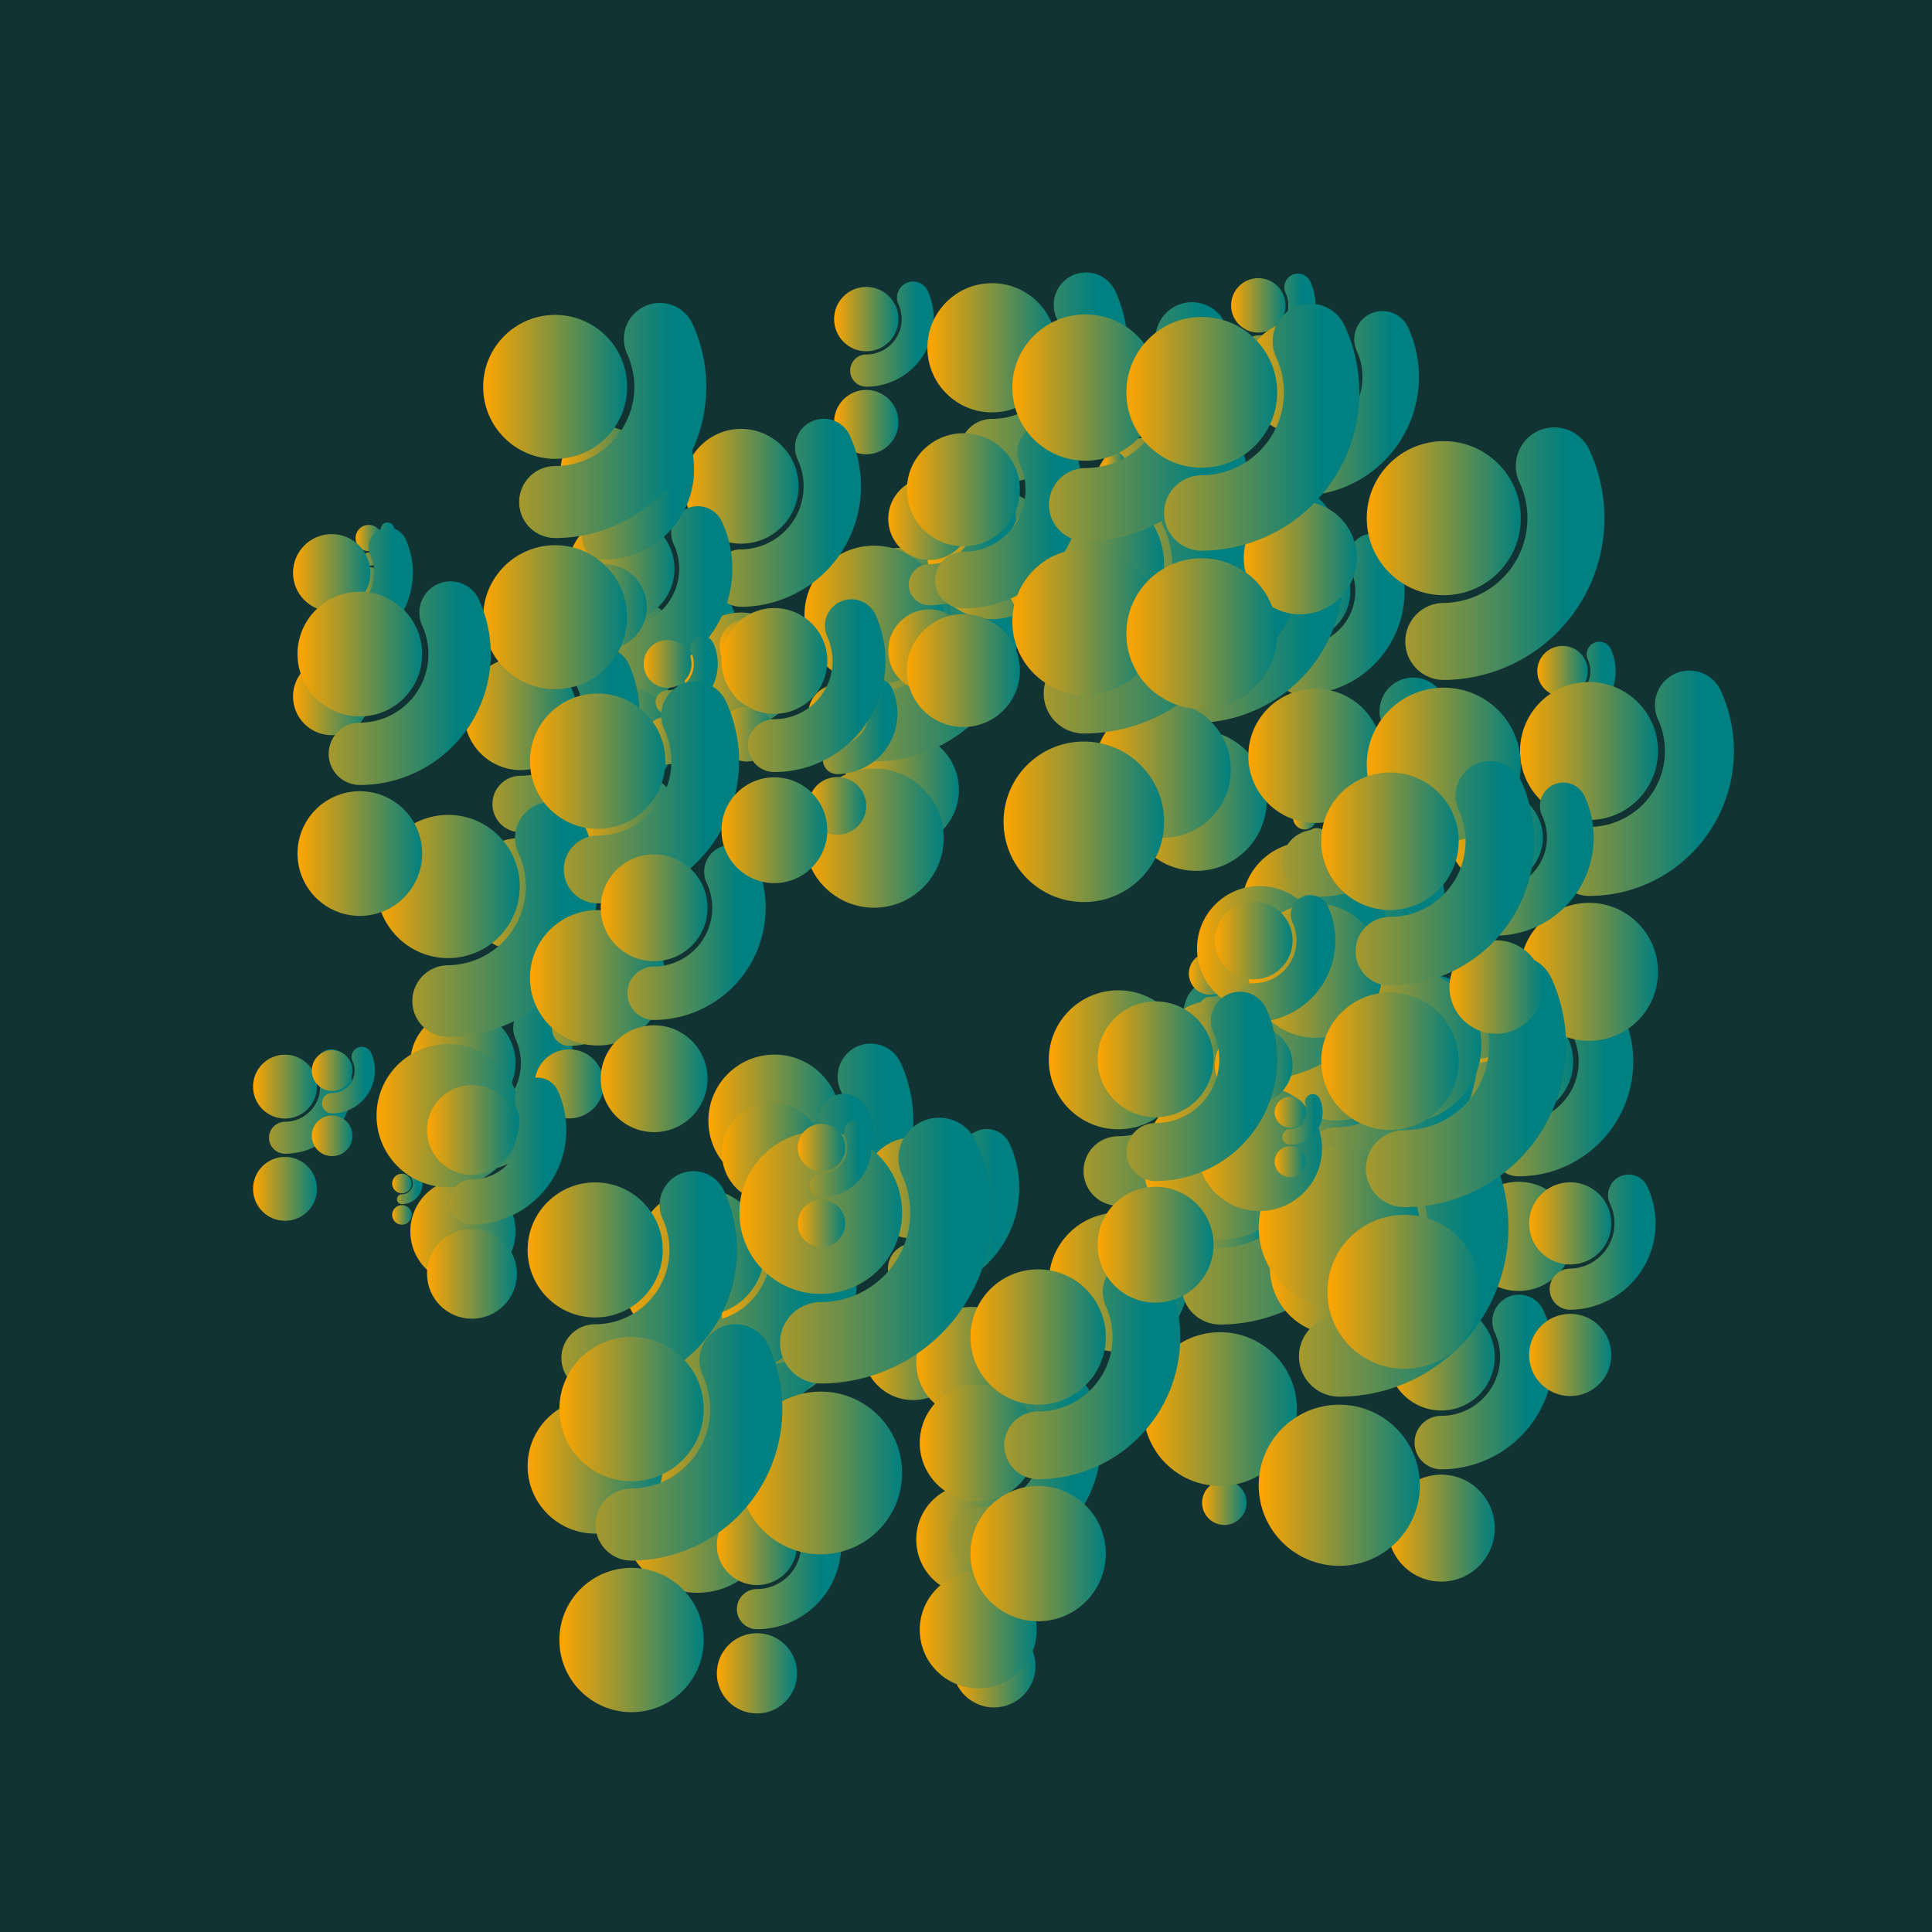 <svg xmlns="http://www.w3.org/2000/svg" xmlns:xlink="http://www.w3.org/1999/xlink" viewBox="0 0 400 400"><g filter="url(#a)"><filter id="a"><feTurbulence baseFrequency=".05" numOctaves="2" result="turbulence"/><feDisplacementMap in="SourceGraphic" in2="turbulence" scale="80" xChannelSelector="R" yChannelSelector="G"/><feGaussianBlur stdDeviation="0 0.1"/></filter><g><defs><linearGradient id="b"><stop offset="0%" stop-color="orange"/><stop offset="100%" stop-color="teal"/></linearGradient></defs><rect fill="#133" x="0" y="0" width="400" height="400"/><circle cx="59.01" cy="224.972" r="6.615" fill="url(#b)"/><circle cx="59.01" cy="246.14" r="6.615" fill="url(#b)"/><path id="c" fill="transparent" stroke-linecap="round" d="M59.01 235.556a10.584 10.584 90 0 0 0-21.169 10.584 10.584 90 0 0 0 21.169 10.584 10.584 90 0 1 0 21.168 10.584 10.584 90 0 1 0-21.168"/><use xlink:href="#c" stroke="url(#b)" stroke-dasharray="21.168 111.836" stroke-width="6.615"><animate attributeName="stroke-dashoffset" begin="0s" dur="295.801s" from="100" repeatCount="indefinite" to="-528"/></use><animateTransform fill="freeze" attributeName="transform" begin="0s" dur="80.161s" from="0,59.01,235.556" repeatCount="indefinite" to="360,59.01,235.556" type="rotate"/></g><g><circle cx="186.603" cy="125.349" r="11.934" fill="url(#b)"/><circle cx="186.603" cy="163.537" r="11.934" fill="url(#b)"/><path id="d" fill="transparent" stroke-linecap="round" d="M186.603 144.443a19.094 19.094 90 0 0 0-38.188 19.094 19.094 90 0 0 0 38.188 19.094 19.094 90 0 1 0 38.188 19.094 19.094 90 0 1 0-38.188"/><use xlink:href="#d" stroke="url(#b)" stroke-dasharray="38.188 201.755" stroke-width="11.934"><animate attributeName="stroke-dashoffset" begin="0s" dur="213.449s" from="100" repeatCount="indefinite" to="-528"/></use><animateTransform fill="freeze" attributeName="transform" begin="0s" dur="103.185s" from="0,186.603,144.443" repeatCount="indefinite" to="360,186.603,144.443" type="rotate"/></g><g><circle cx="130.14" cy="135.146" r="11.169" fill="url(#b)"/><circle cx="130.14" cy="170.886" r="11.169" fill="url(#b)"/><path id="e" fill="transparent" stroke-linecap="round" d="M130.14 153.016a17.87 17.87 90 0 0 0-35.74 17.87 17.87 90 0 0 0 35.74 17.87 17.87 90 0 1 0 35.74 17.87 17.87 90 0 1 0-35.74"/><use xlink:href="#e" stroke="url(#b)" stroke-dasharray="35.74 188.823" stroke-width="11.169"><animate attributeName="stroke-dashoffset" begin="0s" dur="307.085s" from="100" repeatCount="indefinite" to="-528"/></use><animateTransform fill="freeze" attributeName="transform" begin="0s" dur="23.777s" from="0,130.14,153.016" repeatCount="indefinite" to="360,130.14,153.016" type="rotate"/></g><g><circle cx="83.219" cy="245.036" r="2.03" fill="url(#b)"/><circle cx="83.219" cy="251.533" r="2.03" fill="url(#b)"/><path id="f" fill="transparent" stroke-linecap="round" d="M83.219 248.284a3.248 3.248 90 0 0 0-6.496 3.248 3.248 90 0 0 0 6.496 3.248 3.248 90 0 1 0 6.497 3.248 3.248 90 0 1 0-6.497"/><use xlink:href="#f" stroke="url(#b)" stroke-dasharray="6.496 34.321" stroke-width="2.03"><animate attributeName="stroke-dashoffset" begin="0s" dur="106.78s" from="100" repeatCount="indefinite" to="-528"/></use><animateTransform fill="freeze" attributeName="transform" begin="0s" dur="14.965s" from="0,83.219,248.284" repeatCount="indefinite" to="360,83.219,248.284" type="rotate"/></g><g><circle cx="231.529" cy="219.419" r="14.389" fill="url(#b)"/><circle cx="231.529" cy="265.462" r="14.389" fill="url(#b)"/><path id="g" fill="transparent" stroke-linecap="round" d="M231.529 242.44a23.022 23.022 90 0 0 0-46.043 23.022 23.022 90 0 0 0 46.044 23.022 23.022 90 0 1 0 46.043 23.022 23.022 90 0 1 0-46.043"/><use xlink:href="#g" stroke="url(#b)" stroke-dasharray="46.044 243.257" stroke-width="14.389"><animate attributeName="stroke-dashoffset" begin="0s" dur="275.351s" from="100" repeatCount="indefinite" to="-528"/></use><animateTransform fill="freeze" attributeName="transform" begin="0s" dur="72.051s" from="0,231.529,242.441" repeatCount="indefinite" to="360,231.529,242.441" type="rotate"/></g><g><circle cx="293.81" cy="99.533" r="2.59" fill="url(#b)"/><circle cx="293.81" cy="107.82" r="2.59" fill="url(#b)"/><path id="h" fill="transparent" stroke-linecap="round" d="M293.81 103.677a4.144 4.144 90 0 0 0-8.288 4.144 4.144 90 0 0 0 8.288 4.144 4.144 90 0 1 0 8.287 4.144 4.144 90 0 1 0-8.287"/><use xlink:href="#h" stroke="url(#b)" stroke-dasharray="8.287 43.782" stroke-width="2.59"><animate attributeName="stroke-dashoffset" begin="0s" dur="54.39s" from="100" repeatCount="indefinite" to="-528"/></use><animateTransform fill="freeze" attributeName="transform" begin="0s" dur="107.166s" from="0,293.81,103.677" repeatCount="indefinite" to="360,293.81,103.677" type="rotate"/></g><g><circle cx="160.35" cy="232.033" r="13.69" fill="url(#b)"/><circle cx="160.35" cy="275.842" r="13.69" fill="url(#b)"/><path id="i" fill="transparent" stroke-linecap="round" d="M160.35 253.937a21.904 21.904 90 0 0 0-43.809 21.904 21.904 90 0 0 0 43.81 21.904 21.904 90 0 1 0 43.808 21.904 21.904 90 0 1 0-43.809"/><use xlink:href="#i" stroke="url(#b)" stroke-dasharray="43.809 231.451" stroke-width="13.69"><animate attributeName="stroke-dashoffset" begin="0s" dur="90.293s" from="100" repeatCount="indefinite" to="-528"/></use><animateTransform fill="freeze" attributeName="transform" begin="0s" dur="14.795s" from="0,160.35,253.937" repeatCount="indefinite" to="360,160.35,253.937" type="rotate"/></g><g><circle cx="180.966" cy="127.383" r="14.416" fill="url(#b)"/><circle cx="180.966" cy="173.516" r="14.416" fill="url(#b)"/><path id="j" fill="transparent" stroke-linecap="round" d="M180.966 150.45a23.066 23.066 90 0 0 0-46.133 23.066 23.066 90 0 0 0 46.133 23.066 23.066 90 0 1 0 46.132 23.066 23.066 90 0 1 0-46.132"/><use xlink:href="#j" stroke="url(#b)" stroke-dasharray="46.133 243.727" stroke-width="14.416"><animate attributeName="stroke-dashoffset" begin="0s" dur="167.449s" from="100" repeatCount="indefinite" to="-528"/></use><animateTransform fill="freeze" attributeName="transform" begin="0s" dur="35.911s" from="0,180.966,150.45" repeatCount="indefinite" to="360,180.966,150.45" type="rotate"/></g><g><circle cx="189.069" cy="245.946" r="10.459" fill="url(#b)"/><circle cx="189.069" cy="279.414" r="10.459" fill="url(#b)"/><path id="k" fill="transparent" stroke-linecap="round" d="M189.07 262.68a16.734 16.734 90 0 0 0-33.468 16.734 16.734 90 0 0 0 33.468 16.734 16.734 90 0 1 0 33.468 16.734 16.734 90 0 1 0-33.468"/><use xlink:href="#k" stroke="url(#b)" stroke-dasharray="33.468 176.819" stroke-width="10.459"><animate attributeName="stroke-dashoffset" begin="0s" dur="35.57s" from="100" repeatCount="indefinite" to="-528"/></use><animateTransform fill="freeze" attributeName="transform" begin="0s" dur="90.114s" from="0,189.069,262.68" repeatCount="indefinite" to="360,189.069,262.68" type="rotate"/></g><g><circle cx="292.352" cy="220.911" r="10.399" fill="url(#b)"/><circle cx="292.352" cy="254.187" r="10.399" fill="url(#b)"/><path id="l" fill="transparent" stroke-linecap="round" d="M292.352 237.55a16.638 16.638 90 0 0 0-33.277 16.638 16.638 90 0 0 0 33.276 16.638 16.638 90 0 1 0 33.276 16.638 16.638 90 0 1 0-33.276"/><use xlink:href="#l" stroke="url(#b)" stroke-dasharray="33.276 175.802" stroke-width="10.399"><animate attributeName="stroke-dashoffset" begin="0s" dur="41.142s" from="100" repeatCount="indefinite" to="-528"/></use><animateTransform fill="freeze" attributeName="transform" begin="0s" dur="32.239s" from="0,292.352,237.549" repeatCount="indefinite" to="360,292.352,237.549" type="rotate"/></g><g><circle cx="144.43" cy="263.663" r="15.739" fill="url(#b)"/><circle cx="144.43" cy="314.028" r="15.739" fill="url(#b)"/><path id="m" fill="transparent" stroke-linecap="round" d="M144.43 288.846a25.182 25.182 90 0 0 0-50.365 25.182 25.182 90 0 0 0 50.365 25.182 25.182 90 0 1 0 50.365 25.182 25.182 90 0 1 0-50.365"/><use xlink:href="#m" stroke="url(#b)" stroke-dasharray="50.365 266.087" stroke-width="15.739"><animate attributeName="stroke-dashoffset" begin="0s" dur="224.848s" from="100" repeatCount="indefinite" to="-528"/></use><animateTransform fill="freeze" attributeName="transform" begin="0s" dur="32.527s" from="0,144.43,288.846" repeatCount="indefinite" to="360,144.43,288.846" type="rotate"/></g><g><circle cx="179.354" cy="66.067" r="6.663" fill="url(#b)"/><circle cx="179.354" cy="87.388" r="6.663" fill="url(#b)"/><path id="n" fill="transparent" stroke-linecap="round" d="M179.354 76.727a10.66 10.66 90 0 0 0-21.32 10.66 10.66 90 0 0 0 21.32 10.66 10.66 90 0 1 0 21.32 10.66 10.66 90 0 1 0-21.32"/><use xlink:href="#n" stroke="url(#b)" stroke-dasharray="21.321 112.641" stroke-width="6.663"><animate attributeName="stroke-dashoffset" begin="0s" dur="44.1s" from="100" repeatCount="indefinite" to="-528"/></use><animateTransform fill="freeze" attributeName="transform" begin="0s" dur="97.792s" from="0,179.354,76.727" repeatCount="indefinite" to="360,179.354,76.727" type="rotate"/></g><g><circle cx="205.801" cy="317.441" r="8.588" fill="url(#b)"/><circle cx="205.801" cy="344.923" r="8.588" fill="url(#b)"/><path id="o" fill="transparent" stroke-linecap="round" d="M205.801 331.182a13.74 13.74 90 0 0 0-27.481 13.74 13.74 90 0 0 0 27.481 13.74 13.74 90 0 1 0 27.481 13.74 13.74 90 0 1 0-27.481"/><use xlink:href="#o" stroke="url(#b)" stroke-dasharray="27.481 145.188" stroke-width="8.588"><animate attributeName="stroke-dashoffset" begin="0s" dur="53.261s" from="100" repeatCount="indefinite" to="-528"/></use><animateTransform fill="freeze" attributeName="transform" begin="0s" dur="94.289s" from="0,205.801,331.182" repeatCount="indefinite" to="360,205.801,331.182" type="rotate"/></g><g><circle cx="205.388" cy="72.004" r="13.378" fill="url(#b)"/><circle cx="205.388" cy="114.814" r="13.378" fill="url(#b)"/><path id="p" fill="transparent" stroke-linecap="round" d="M205.388 93.409a21.405 21.405 90 0 0 0-42.81 21.405 21.405 90 0 0 0 42.81 21.405 21.405 90 0 1 0 42.81 21.405 21.405 90 0 1 0-42.81"/><use xlink:href="#p" stroke="url(#b)" stroke-dasharray="42.809 226.169" stroke-width="13.378"><animate attributeName="stroke-dashoffset" begin="0s" dur="238.902s" from="100" repeatCount="indefinite" to="-528"/></use><animateTransform fill="freeze" attributeName="transform" begin="0s" dur="16.645s" from="0,205.388,93.409" repeatCount="indefinite" to="360,205.388,93.409" type="rotate"/></g><g><circle cx="323.511" cy="138.965" r="5.234" fill="url(#b)"/><circle cx="323.511" cy="155.713" r="5.234" fill="url(#b)"/><path id="q" fill="transparent" stroke-linecap="round" d="M323.511 147.34a8.374 8.374 90 0 0 0-16.749 8.374 8.374 90 0 0 0 16.748 8.374 8.374 90 0 1 0 16.748 8.374 8.374 90 0 1 0-16.748"/><use xlink:href="#q" stroke="url(#b)" stroke-dasharray="16.748 88.482" stroke-width="5.234"><animate attributeName="stroke-dashoffset" begin="0s" dur="45.999s" from="100" repeatCount="indefinite" to="-528"/></use><animateTransform fill="freeze" attributeName="transform" begin="0s" dur="15.702s" from="0,323.511,147.339" repeatCount="indefinite" to="360,323.511,147.339" type="rotate"/></g><g><circle cx="314.416" cy="219.809" r="11.302" fill="url(#b)"/><circle cx="314.416" cy="255.976" r="11.302" fill="url(#b)"/><path id="r" fill="transparent" stroke-linecap="round" d="M314.416 237.892a18.083 18.083 90 0 0 0-36.166 18.083 18.083 90 0 0 0 36.166 18.083 18.083 90 0 1 0 36.167 18.083 18.083 90 0 1 0-36.167"/><use xlink:href="#r" stroke="url(#b)" stroke-dasharray="36.167 191.074" stroke-width="11.302"><animate attributeName="stroke-dashoffset" begin="0s" dur="292.409s" from="100" repeatCount="indefinite" to="-528"/></use><animateTransform fill="freeze" attributeName="transform" begin="0s" dur="71.063s" from="0,314.416,237.892" repeatCount="indefinite" to="360,314.416,237.892" type="rotate"/></g><g><circle cx="269.366" cy="122.389" r="10.214" fill="url(#b)"/><circle cx="269.366" cy="155.075" r="10.214" fill="url(#b)"/><path id="s" fill="transparent" stroke-linecap="round" d="M269.366 138.732a16.343 16.343 90 0 0 0-32.686 16.343 16.343 90 0 0 0 32.686 16.343 16.343 90 0 1 0 32.686 16.343 16.343 90 0 1 0-32.686"/><use xlink:href="#s" stroke="url(#b)" stroke-dasharray="32.686 172.686" stroke-width="10.214"><animate attributeName="stroke-dashoffset" begin="0s" dur="181.667s" from="100" repeatCount="indefinite" to="-528"/></use><animateTransform fill="freeze" attributeName="transform" begin="0s" dur="101.693s" from="0,269.366,138.732" repeatCount="indefinite" to="360,269.366,138.732" type="rotate"/></g><g><circle cx="247.666" cy="118.997" r="14.596" fill="url(#b)"/><circle cx="247.666" cy="165.705" r="14.596" fill="url(#b)"/><path id="t" fill="transparent" stroke-linecap="round" d="M247.666 142.35a23.354 23.354 90 0 0 0-46.707 23.354 23.354 90 0 0 0 46.708 23.354 23.354 90 0 1 0 46.707 23.354 23.354 90 0 1 0-46.707"/><use xlink:href="#t" stroke="url(#b)" stroke-dasharray="46.707 246.764" stroke-width="14.596"><animate attributeName="stroke-dashoffset" begin="0s" dur="178.3s" from="100" repeatCount="indefinite" to="-528"/></use><animateTransform fill="freeze" attributeName="transform" begin="0s" dur="53.351s" from="0,247.666,142.351" repeatCount="indefinite" to="360,247.666,142.351" type="rotate"/></g><g><circle cx="251.195" cy="218.836" r="11.668" fill="url(#b)"/><circle cx="251.195" cy="256.173" r="11.668" fill="url(#b)"/><path id="u" fill="transparent" stroke-linecap="round" d="M251.195 237.505a18.669 18.669 90 0 0 0-37.338 18.669 18.669 90 0 0 0 37.338 18.669 18.669 90 0 1 0 37.337 18.669 18.669 90 0 1 0-37.337"/><use xlink:href="#u" stroke="url(#b)" stroke-dasharray="37.338 197.262" stroke-width="11.668"><animate attributeName="stroke-dashoffset" begin="0s" dur="19.383s" from="100" repeatCount="indefinite" to="-528"/></use><animateTransform fill="freeze" attributeName="transform" begin="0s" dur="107.967s" from="0,251.195,237.505" repeatCount="indefinite" to="360,251.195,237.505" type="rotate"/></g><g><circle cx="250.52" cy="201.567" r="4.379" fill="url(#b)"/><circle cx="250.52" cy="215.579" r="4.379" fill="url(#b)"/><path id="v" fill="transparent" stroke-linecap="round" d="M250.52 208.573a7.006 7.006 90 0 0 0-14.013 7.006 7.006 90 0 0 0 14.013 7.006 7.006 90 0 1 0 14.013 7.006 7.006 90 0 1 0-14.013"/><use xlink:href="#v" stroke="url(#b)" stroke-dasharray="14.013 74.031" stroke-width="4.379"><animate attributeName="stroke-dashoffset" begin="0s" dur="213.323s" from="100" repeatCount="indefinite" to="-528"/></use><animateTransform fill="freeze" attributeName="transform" begin="0s" dur="38.392s" from="0,250.52,208.573" repeatCount="indefinite" to="360,250.52,208.573" type="rotate"/></g><g><circle cx="253.488" cy="296.381" r="4.606" fill="url(#b)"/><circle cx="253.488" cy="311.121" r="4.606" fill="url(#b)"/><path id="w" fill="transparent" stroke-linecap="round" d="M253.488 303.751a7.37 7.37 90 0 0 0-14.74 7.37 7.37 90 0 0 0 14.74 7.37 7.37 90 0 1 0 14.74 7.37 7.37 90 0 1 0-14.74"/><use xlink:href="#w" stroke="url(#b)" stroke-dasharray="14.74 77.874" stroke-width="4.606"><animate attributeName="stroke-dashoffset" begin="0s" dur="191.995s" from="100" repeatCount="indefinite" to="-528"/></use><animateTransform fill="freeze" attributeName="transform" begin="0s" dur="41.064s" from="0,253.488,303.751" repeatCount="indefinite" to="360,253.488,303.751" type="rotate"/></g><g><circle cx="252.605" cy="240.805" r="15.915" fill="url(#b)"/><circle cx="252.605" cy="291.732" r="15.915" fill="url(#b)"/><path id="x" fill="transparent" stroke-linecap="round" d="M252.605 266.269a25.463 25.463 90 0 0 0-50.927 25.463 25.463 90 0 0 0 50.927 25.463 25.463 90 0 1 0 50.926 25.463 25.463 90 0 1 0-50.926"/><use xlink:href="#x" stroke="url(#b)" stroke-dasharray="50.927 269.055" stroke-width="15.915"><animate attributeName="stroke-dashoffset" begin="0s" dur="43.306s" from="100" repeatCount="indefinite" to="-528"/></use><animateTransform fill="freeze" attributeName="transform" begin="0s" dur="105.508s" from="0,252.605,266.269" repeatCount="indefinite" to="360,252.605,266.269" type="rotate"/></g><g><circle cx="305.638" cy="211.493" r="7.779" fill="url(#b)"/><circle cx="305.638" cy="236.385" r="7.779" fill="url(#b)"/><path id="y" fill="transparent" stroke-linecap="round" d="M305.638 223.939a12.446 12.446 90 0 0 0-24.892 12.446 12.446 90 0 0 0 24.892 12.446 12.446 90 0 1 0 24.892 12.446 12.446 90 0 1 0-24.892"/><use xlink:href="#y" stroke="url(#b)" stroke-dasharray="24.892 131.511" stroke-width="7.779"><animate attributeName="stroke-dashoffset" begin="0s" dur="67.578s" from="100" repeatCount="indefinite" to="-528"/></use><animateTransform fill="freeze" attributeName="transform" begin="0s" dur="10.267s" from="0,305.638,223.939" repeatCount="indefinite" to="360,305.638,223.939" type="rotate"/></g><g><circle cx="153.45" cy="100.679" r="11.881" fill="url(#b)"/><circle cx="153.45" cy="138.698" r="11.881" fill="url(#b)"/><path id="z" fill="transparent" stroke-linecap="round" d="M153.45 119.689a19.01 19.01 90 0 0 0-38.019 19.01 19.01 90 0 0 0 38.019 19.01 19.01 90 0 1 0 38.018 19.01 19.01 90 0 1 0-38.018"/><use xlink:href="#z" stroke="url(#b)" stroke-dasharray="38.018 200.858" stroke-width="11.881"><animate attributeName="stroke-dashoffset" begin="0s" dur="83.679s" from="100" repeatCount="indefinite" to="-528"/></use><animateTransform fill="freeze" attributeName="transform" begin="0s" dur="39.371s" from="0,153.45,119.689" repeatCount="indefinite" to="360,153.45,119.689" type="rotate"/></g><g><circle cx="236.963" cy="101.012" r="10.332" fill="url(#b)"/><circle cx="236.963" cy="134.075" r="10.332" fill="url(#b)"/><path id="A" fill="transparent" stroke-linecap="round" d="M236.963 117.544a16.532 16.532 90 0 0 0-33.064 16.532 16.532 90 0 0 0 33.064 16.532 16.532 90 0 1 0 33.063 16.532 16.532 90 0 1 0-33.063"/><use xlink:href="#A" stroke="url(#b)" stroke-dasharray="33.063 174.679" stroke-width="10.332"><animate attributeName="stroke-dashoffset" begin="0s" dur="204.844s" from="100" repeatCount="indefinite" to="-528"/></use><animateTransform fill="freeze" attributeName="transform" begin="0s" dur="94.981s" from="0,236.963,117.544" repeatCount="indefinite" to="360,236.963,117.544" type="rotate"/></g><g><circle cx="154.675" cy="133.825" r="5.678" fill="url(#b)"/><circle cx="154.675" cy="151.996" r="5.678" fill="url(#b)"/><path id="B" fill="transparent" stroke-linecap="round" d="M154.675 142.91a9.085 9.085 90 0 0 0-18.17 9.085 9.085 90 0 0 0 18.17 9.085 9.085 90 0 1 0 18.17 9.085 9.085 90 0 1 0-18.17"/><use xlink:href="#B" stroke="url(#b)" stroke-dasharray="18.17 95.997" stroke-width="5.678"><animate attributeName="stroke-dashoffset" begin="0s" dur="291.52s" from="100" repeatCount="indefinite" to="-528"/></use><animateTransform fill="freeze" attributeName="transform" begin="0s" dur="22.144s" from="0,154.675,142.911" repeatCount="indefinite" to="360,154.675,142.911" type="rotate"/></g><g><circle cx="192.427" cy="107.412" r="8.525" fill="url(#b)"/><circle cx="192.427" cy="134.692" r="8.525" fill="url(#b)"/><path id="C" fill="transparent" stroke-linecap="round" d="M192.427 121.052a13.64 13.64 90 0 0 0-27.28 13.64 13.64 90 0 0 0 27.28 13.64 13.64 90 0 1 0 27.28 13.64 13.64 90 0 1 0-27.28"/><use xlink:href="#C" stroke="url(#b)" stroke-dasharray="27.28 144.125" stroke-width="8.525"><animate attributeName="stroke-dashoffset" begin="0s" dur="269.235s" from="100" repeatCount="indefinite" to="-528"/></use><animateTransform fill="freeze" attributeName="transform" begin="0s" dur="103.088s" from="0,192.427,121.052" repeatCount="indefinite" to="360,192.427,121.052" type="rotate"/></g><g><circle cx="230.847" cy="89.053" r="2.066" fill="url(#b)"/><circle cx="230.847" cy="95.663" r="2.066" fill="url(#b)"/><path id="D" fill="transparent" stroke-linecap="round" d="M230.847 92.358a3.305 3.305 90 0 0 0-6.61 3.305 3.305 90 0 0 0 6.61 3.305 3.305 90 0 1 0 6.61 3.305 3.305 90 0 1 0-6.61"/><use xlink:href="#D" stroke="url(#b)" stroke-dasharray="6.611 34.926" stroke-width="2.066"><animate attributeName="stroke-dashoffset" begin="0s" dur="67.812s" from="100" repeatCount="indefinite" to="-528"/></use><animateTransform fill="freeze" attributeName="transform" begin="0s" dur="55.709s" from="0,230.847,92.358" repeatCount="indefinite" to="360,230.847,92.358" type="rotate"/></g><g><circle cx="128.638" cy="117.759" r="11.008" fill="url(#b)"/><circle cx="128.638" cy="152.985" r="11.008" fill="url(#b)"/><path id="E" fill="transparent" stroke-linecap="round" d="M128.638 135.372a17.613 17.613 90 0 0 0-35.225 17.613 17.613 90 0 0 0 35.225 17.613 17.613 90 0 1 0 35.225 17.613 17.613 90 0 1 0-35.225"/><use xlink:href="#E" stroke="url(#b)" stroke-dasharray="35.225 186.102" stroke-width="11.008"><animate attributeName="stroke-dashoffset" begin="0s" dur="75.548s" from="100" repeatCount="indefinite" to="-528"/></use><animateTransform fill="freeze" attributeName="transform" begin="0s" dur="29.819s" from="0,128.638,135.372" repeatCount="indefinite" to="360,128.638,135.372" type="rotate"/></g><g><circle cx="68.769" cy="221.651" r="4.218" fill="url(#b)"/><circle cx="68.769" cy="235.148" r="4.218" fill="url(#b)"/><path id="F" fill="transparent" stroke-linecap="round" d="M68.77 228.4a6.749 6.749 90 0 0 0-13.498 6.749 6.749 90 0 0 0 13.497 6.749 6.749 90 0 1 0 13.497 6.749 6.749 90 0 1 0-13.497"/><use xlink:href="#F" stroke="url(#b)" stroke-dasharray="13.497 71.307" stroke-width="4.218"><animate attributeName="stroke-dashoffset" begin="0s" dur="27.044s" from="100" repeatCount="indefinite" to="-528"/></use><animateTransform fill="freeze" attributeName="transform" begin="0s" dur="88.676s" from="0,68.769,228.399" repeatCount="indefinite" to="360,68.769,228.399" type="rotate"/></g><g><circle cx="76.347" cy="111.398" r="2.725" fill="url(#b)"/><circle cx="76.347" cy="120.117" r="2.725" fill="url(#b)"/><path id="G" fill="transparent" stroke-linecap="round" d="M76.347 115.757a4.36 4.36 90 0 0 0-8.719 4.36 4.36 90 0 0 0 8.72 4.36 4.36 90 0 1 0 8.719 4.36 4.36 90 0 1 0-8.72"/><use xlink:href="#G" stroke="url(#b)" stroke-dasharray="8.719 46.066" stroke-width="2.725"><animate attributeName="stroke-dashoffset" begin="0s" dur="261.876s" from="100" repeatCount="indefinite" to="-528"/></use><animateTransform fill="freeze" attributeName="transform" begin="0s" dur="31.821s" from="0,76.347,115.757" repeatCount="indefinite" to="360,76.347,115.757" type="rotate"/></g><g><circle cx="159.839" cy="238.689" r="10.39" fill="url(#b)"/><circle cx="159.839" cy="271.937" r="10.39" fill="url(#b)"/><path id="H" fill="transparent" stroke-linecap="round" d="M159.839 255.313a16.624 16.624 90 0 0 0-33.247 16.624 16.624 90 0 0 0 33.247 16.624 16.624 90 0 1 0 33.248 16.624 16.624 90 0 1 0-33.248"/><use xlink:href="#H" stroke="url(#b)" stroke-dasharray="33.248 175.655" stroke-width="10.39"><animate attributeName="stroke-dashoffset" begin="0s" dur="58.421s" from="100" repeatCount="indefinite" to="-528"/></use><animateTransform fill="freeze" attributeName="transform" begin="0s" dur="41.394s" from="0,159.839,255.313" repeatCount="indefinite" to="360,159.839,255.313" type="rotate"/></g><g><circle cx="145.076" cy="259.25" r="13.169" fill="url(#b)"/><circle cx="145.076" cy="301.39" r="13.169" fill="url(#b)"/><path id="I" fill="transparent" stroke-linecap="round" d="M145.076 280.32a21.07 21.07 90 0 0 0-42.14 21.07 21.07 90 0 0 0 42.14 21.07 21.07 90 0 1 0 42.14 21.07 21.07 90 0 1 0-42.14"/><use xlink:href="#I" stroke="url(#b)" stroke-dasharray="42.14 222.634" stroke-width="13.169"><animate attributeName="stroke-dashoffset" begin="0s" dur="150.371s" from="100" repeatCount="indefinite" to="-528"/></use><animateTransform fill="freeze" attributeName="transform" begin="0s" dur="54.278s" from="0,145.076,280.32" repeatCount="indefinite" to="360,145.076,280.32" type="rotate"/></g><g><circle cx="68.676" cy="118.585" r="8.006" fill="url(#b)"/><circle cx="68.676" cy="144.204" r="8.006" fill="url(#b)"/><path id="J" fill="transparent" stroke-linecap="round" d="M68.676 131.395a12.81 12.81 90 0 0 0-25.62 12.81 12.81 90 0 0 0 25.62 12.81 12.81 90 0 1 0 25.619 12.81 12.81 90 0 1 0-25.62"/><use xlink:href="#J" stroke="url(#b)" stroke-dasharray="25.619 135.35" stroke-width="8.006"><animate attributeName="stroke-dashoffset" begin="0s" dur="41.022s" from="100" repeatCount="indefinite" to="-528"/></use><animateTransform fill="freeze" attributeName="transform" begin="0s" dur="100.692s" from="0,68.676,131.395" repeatCount="indefinite" to="360,68.676,131.395" type="rotate"/></g><g><circle cx="320.667" cy="198.367" r="2.156" fill="url(#b)"/><circle cx="320.667" cy="205.266" r="2.156" fill="url(#b)"/><path id="K" fill="transparent" stroke-linecap="round" d="M320.667 201.816a3.45 3.45 90 0 0 0-6.898 3.45 3.45 90 0 0 0 6.898 3.45 3.45 90 0 1 0 6.899 3.45 3.45 90 0 1 0-6.899"/><use xlink:href="#K" stroke="url(#b)" stroke-dasharray="6.898 36.444" stroke-width="2.156"><animate attributeName="stroke-dashoffset" begin="0s" dur="254.731s" from="100" repeatCount="indefinite" to="-528"/></use><animateTransform fill="freeze" attributeName="transform" begin="0s" dur="83.699s" from="0,320.667,201.816" repeatCount="indefinite" to="360,320.667,201.816" type="rotate"/></g><g><circle cx="201.17" cy="282.048" r="11.469" fill="url(#b)"/><circle cx="201.17" cy="318.749" r="11.469" fill="url(#b)"/><path id="L" fill="transparent" stroke-linecap="round" d="M201.17 300.398a18.35 18.35 90 0 0 0-36.7 18.35 18.35 90 0 0 0 36.7 18.35 18.35 90 0 1 0 36.701 18.35 18.35 90 0 1 0-36.7"/><use xlink:href="#L" stroke="url(#b)" stroke-dasharray="36.701 193.899" stroke-width="11.469"><animate attributeName="stroke-dashoffset" begin="0s" dur="173.349s" from="100" repeatCount="indefinite" to="-528"/></use><animateTransform fill="freeze" attributeName="transform" begin="0s" dur="59.053s" from="0,201.17,300.398" repeatCount="indefinite" to="360,201.17,300.398" type="rotate"/></g><g><circle cx="156.721" cy="319.862" r="8.307" fill="url(#b)"/><circle cx="156.721" cy="346.444" r="8.307" fill="url(#b)"/><path id="M" fill="transparent" stroke-linecap="round" d="M156.721 333.153a13.291 13.291 90 0 0 0-26.582 13.291 13.291 90 0 0 0 26.582 13.291 13.291 90 0 1 0 26.581 13.291 13.291 90 0 1 0-26.581"/><use xlink:href="#M" stroke="url(#b)" stroke-dasharray="26.582 140.437" stroke-width="8.307"><animate attributeName="stroke-dashoffset" begin="0s" dur="214.188s" from="100" repeatCount="indefinite" to="-528"/></use><animateTransform fill="freeze" attributeName="transform" begin="0s" dur="60.985s" from="0,156.721,333.153" repeatCount="indefinite" to="360,156.721,333.153" type="rotate"/></g><g><circle cx="138.21" cy="137.456" r="4.95" fill="url(#b)"/><circle cx="138.21" cy="153.298" r="4.95" fill="url(#b)"/><path id="N" fill="transparent" stroke-linecap="round" d="M138.21 145.377a7.92 7.92 90 0 0 0-15.841 7.92 7.92 90 0 0 0 15.84 7.92 7.92 90 0 1 0 15.842 7.92 7.92 90 0 1 0-15.841"/><use xlink:href="#N" stroke="url(#b)" stroke-dasharray="15.841 83.692" stroke-width="4.95"><animate attributeName="stroke-dashoffset" begin="0s" dur="81.275s" from="100" repeatCount="indefinite" to="-528"/></use><animateTransform fill="freeze" attributeName="transform" begin="0s" dur="65.876s" from="0,138.21,145.377" repeatCount="indefinite" to="360,138.21,145.377" type="rotate"/></g><g><circle cx="270.662" cy="187.874" r="13.589" fill="url(#b)"/><circle cx="270.662" cy="231.357" r="13.589" fill="url(#b)"/><path id="O" fill="transparent" stroke-linecap="round" d="M270.662 209.616a21.742 21.742 90 0 0 0-43.484 21.742 21.742 90 0 0 0 43.484 21.742 21.742 90 0 1 0 43.483 21.742 21.742 90 0 1 0-43.483"/><use xlink:href="#O" stroke="url(#b)" stroke-dasharray="43.483 229.73" stroke-width="13.589"><animate attributeName="stroke-dashoffset" begin="0s" dur="23.355s" from="100" repeatCount="indefinite" to="-528"/></use><animateTransform fill="freeze" attributeName="transform" begin="0s" dur="46.348s" from="0,270.662,209.616" repeatCount="indefinite" to="360,270.662,209.616" type="rotate"/></g><g><circle cx="276.793" cy="218.118" r="13.869" fill="url(#b)"/><circle cx="276.793" cy="262.499" r="13.869" fill="url(#b)"/><path id="P" fill="transparent" stroke-linecap="round" d="M276.793 240.308a22.19 22.19 90 0 0 0-44.38 22.19 22.19 90 0 0 0 44.38 22.19 22.19 90 0 1 0 44.381 22.19 22.19 90 0 1 0-44.38"/><use xlink:href="#P" stroke="url(#b)" stroke-dasharray="44.381 234.473" stroke-width="13.869"><animate attributeName="stroke-dashoffset" begin="0s" dur="128.791s" from="100" repeatCount="indefinite" to="-528"/></use><animateTransform fill="freeze" attributeName="transform" begin="0s" dur="20.667s" from="0,276.793,240.308" repeatCount="indefinite" to="360,276.793,240.308" type="rotate"/></g><g><circle cx="260.525" cy="63.224" r="5.637" fill="url(#b)"/><circle cx="260.525" cy="81.264" r="5.637" fill="url(#b)"/><path id="Q" fill="transparent" stroke-linecap="round" d="M260.525 72.244a9.02 9.02 90 0 0 0-18.04 9.02 9.02 90 0 0 0 18.04 9.02 9.02 90 0 1 0 18.04 9.02 9.02 90 0 1 0-18.04"/><use xlink:href="#Q" stroke="url(#b)" stroke-dasharray="18.04 95.307" stroke-width="5.637"><animate attributeName="stroke-dashoffset" begin="0s" dur="158.015s" from="100" repeatCount="indefinite" to="-528"/></use><animateTransform fill="freeze" attributeName="transform" begin="0s" dur="30.135s" from="0,260.525,72.244" repeatCount="indefinite" to="360,260.525,72.244" type="rotate"/></g><g><circle cx="298.402" cy="280.954" r="11.072" fill="url(#b)"/><circle cx="298.402" cy="316.386" r="11.072" fill="url(#b)"/><path id="R" fill="transparent" stroke-linecap="round" d="M298.402 298.67a17.716 17.716 90 0 0 0-35.432 17.716 17.716 90 0 0 0 35.432 17.716 17.716 90 0 1 0 35.432 17.716 17.716 90 0 1 0-35.432"/><use xlink:href="#R" stroke="url(#b)" stroke-dasharray="35.432 187.193" stroke-width="11.072"><animate attributeName="stroke-dashoffset" begin="0s" dur="264.574s" from="100" repeatCount="indefinite" to="-528"/></use><animateTransform fill="freeze" attributeName="transform" begin="0s" dur="18.07s" from="0,298.402,298.67" repeatCount="indefinite" to="360,298.402,298.67" type="rotate"/></g><g><circle cx="272.648" cy="173.538" r="2.107" fill="url(#b)"/><circle cx="272.648" cy="180.279" r="2.107" fill="url(#b)"/><path id="S" fill="transparent" stroke-linecap="round" d="M272.648 176.909a3.37 3.37 90 0 0 0-6.741 3.37 3.37 90 0 0 0 6.74 3.37 3.37 90 0 1 0 6.741 3.37 3.37 90 0 1 0-6.74"/><use xlink:href="#S" stroke="url(#b)" stroke-dasharray="6.741 35.614" stroke-width="2.107"><animate attributeName="stroke-dashoffset" begin="0s" dur="67.319s" from="100" repeatCount="indefinite" to="-528"/></use><animateTransform fill="freeze" attributeName="transform" begin="0s" dur="63.226s" from="0,272.648,176.909" repeatCount="indefinite" to="360,272.648,176.909" type="rotate"/></g><g><circle cx="277.28" cy="254.132" r="16.681" fill="url(#b)"/><circle cx="277.28" cy="307.512" r="16.681" fill="url(#b)"/><path id="T" fill="transparent" stroke-linecap="round" d="M277.28 280.822a26.69 26.69 90 0 0 0-53.38 26.69 26.69 90 0 0 0 53.38 26.69 26.69 90 0 1 0 53.38 26.69 26.69 90 0 1 0-53.38"/><use xlink:href="#T" stroke="url(#b)" stroke-dasharray="53.38 282.015" stroke-width="16.681"><animate attributeName="stroke-dashoffset" begin="0s" dur="180.64s" from="100" repeatCount="indefinite" to="-528"/></use><animateTransform fill="freeze" attributeName="transform" begin="0s" dur="13.848s" from="0,277.28,280.822" repeatCount="indefinite" to="360,277.28,280.822" type="rotate"/></g><g><circle cx="270.138" cy="161.611" r="2.411" fill="url(#b)"/><circle cx="270.138" cy="169.327" r="2.411" fill="url(#b)"/><path id="U" fill="transparent" stroke-linecap="round" d="M270.138 165.469a3.858 3.858 90 0 0 0-7.717 3.858 3.858 90 0 0 0 7.717 3.858 3.858 90 0 1 0 7.716 3.858 3.858 90 0 1 0-7.716"/><use xlink:href="#U" stroke="url(#b)" stroke-dasharray="7.717 40.768" stroke-width="2.411"><animate attributeName="stroke-dashoffset" begin="0s" dur="212.035s" from="100" repeatCount="indefinite" to="-528"/></use><animateTransform fill="freeze" attributeName="transform" begin="0s" dur="27.261s" from="0,270.138,165.469" repeatCount="indefinite" to="360,270.138,165.469" type="rotate"/></g><g><circle cx="95.852" cy="220.078" r="10.895" fill="url(#b)"/><circle cx="95.852" cy="254.942" r="10.895" fill="url(#b)"/><path id="V" fill="transparent" stroke-linecap="round" d="M95.852 237.51a17.432 17.432 90 0 0 0-34.864 17.432 17.432 90 0 0 0 34.864 17.432 17.432 90 0 1 0 34.864 17.432 17.432 90 0 1 0-34.864"/><use xlink:href="#V" stroke="url(#b)" stroke-dasharray="34.864 184.192" stroke-width="10.895"><animate attributeName="stroke-dashoffset" begin="0s" dur="188.887s" from="100" repeatCount="indefinite" to="-528"/></use><animateTransform fill="freeze" attributeName="transform" begin="0s" dur="49.317s" from="0,95.852,237.51" repeatCount="indefinite" to="360,95.852,237.51" type="rotate"/></g><g><circle cx="240.708" cy="114.173" r="14.119" fill="url(#b)"/><circle cx="240.708" cy="159.353" r="14.119" fill="url(#b)"/><path id="W" fill="transparent" stroke-linecap="round" d="M240.708 136.763a22.59 22.59 90 0 0 0-45.18 22.59 22.59 90 0 0 0 45.18 22.59 22.59 90 0 1 0 45.18 22.59 22.59 90 0 1 0-45.18"/><use xlink:href="#W" stroke="url(#b)" stroke-dasharray="45.18 238.695" stroke-width="14.119"><animate attributeName="stroke-dashoffset" begin="0s" dur="300.442s" from="100" repeatCount="indefinite" to="-528"/></use><animateTransform fill="freeze" attributeName="transform" begin="0s" dur="51.041s" from="0,240.708,136.763" repeatCount="indefinite" to="360,240.708,136.763" type="rotate"/></g><g><circle cx="328.991" cy="155.49" r="14.287" fill="url(#b)"/><circle cx="328.991" cy="201.209" r="14.287" fill="url(#b)"/><path id="X" fill="transparent" stroke-linecap="round" d="M328.991 178.35a22.86 22.86 90 0 0 0-45.72 22.86 22.86 90 0 0 0 45.72 22.86 22.86 90 0 1 0 45.719 22.86 22.86 90 0 1 0-45.72"/><use xlink:href="#X" stroke="url(#b)" stroke-dasharray="45.719 241.542" stroke-width="14.287"><animate attributeName="stroke-dashoffset" begin="0s" dur="16.864s" from="100" repeatCount="indefinite" to="-528"/></use><animateTransform fill="freeze" attributeName="transform" begin="0s" dur="96.073s" from="0,328.991,178.35" repeatCount="indefinite" to="360,328.991,178.35" type="rotate"/></g><g><circle cx="202.529" cy="298.713" r="12.103" fill="url(#b)"/><circle cx="202.529" cy="337.442" r="12.103" fill="url(#b)"/><path id="Y" fill="transparent" stroke-linecap="round" d="M202.53 318.078a19.365 19.365 90 0 0 0-38.73 19.365 19.365 90 0 0 0 38.73 19.365 19.365 90 0 1 0 38.729 19.365 19.365 90 0 1 0-38.73"/><use xlink:href="#Y" stroke="url(#b)" stroke-dasharray="38.729 204.612" stroke-width="12.103"><animate attributeName="stroke-dashoffset" begin="0s" dur="222.772s" from="100" repeatCount="indefinite" to="-528"/></use><animateTransform fill="freeze" attributeName="transform" begin="0s" dur="75.829s" from="0,202.529,318.078" repeatCount="indefinite" to="360,202.529,318.078" type="rotate"/></g><g><circle cx="260.766" cy="196.385" r="12.94" fill="url(#b)"/><circle cx="260.766" cy="237.792" r="12.94" fill="url(#b)"/><path id="Z" fill="transparent" stroke-linecap="round" d="M260.766 217.088a20.704 20.704 90 0 0 0-41.407 20.704 20.704 90 0 0 0 41.407 20.704 20.704 90 0 1 0 41.408 20.704 20.704 90 0 1 0-41.408"/><use xlink:href="#Z" stroke="url(#b)" stroke-dasharray="41.407 218.763" stroke-width="12.94"><animate attributeName="stroke-dashoffset" begin="0s" dur="92.978s" from="100" repeatCount="indefinite" to="-528"/></use><animateTransform fill="freeze" attributeName="transform" begin="0s" dur="94.203s" from="0,260.766,217.088" repeatCount="indefinite" to="360,260.766,217.088" type="rotate"/></g><g><circle cx="290.769" cy="216.457" r="15.938" fill="url(#b)"/><circle cx="290.769" cy="267.459" r="15.938" fill="url(#b)"/><path id="aa" fill="transparent" stroke-linecap="round" d="M290.769 241.958a25.501 25.501 90 0 0 0-51.002 25.501 25.501 90 0 0 0 51.002 25.501 25.501 90 0 1 0 51.003 25.501 25.501 90 0 1 0-51.003"/><use xlink:href="#aa" stroke="url(#b)" stroke-dasharray="51.002 269.455" stroke-width="15.938"><animate attributeName="stroke-dashoffset" begin="0s" dur="20.185s" from="100" repeatCount="indefinite" to="-528"/></use><animateTransform fill="freeze" attributeName="transform" begin="0s" dur="88.793s" from="0,290.769,241.958" repeatCount="indefinite" to="360,290.769,241.958" type="rotate"/></g><g><circle cx="214.931" cy="276.819" r="14.012" fill="url(#b)"/><circle cx="214.931" cy="321.658" r="14.012" fill="url(#b)"/><path id="ab" fill="transparent" stroke-linecap="round" d="M214.93 299.239a22.42 22.42 90 0 0 0-44.84 22.42 22.42 90 0 0 0 44.84 22.42 22.42 90 0 1 0 44.84 22.42 22.42 90 0 1 0-44.84"/><use xlink:href="#ab" stroke="url(#b)" stroke-dasharray="44.84 236.896" stroke-width="14.012"><animate attributeName="stroke-dashoffset" begin="0s" dur="95.612s" from="100" repeatCount="indefinite" to="-528"/></use><animateTransform fill="freeze" attributeName="transform" begin="0s" dur="104.467s" from="0,214.931,299.239" repeatCount="indefinite" to="360,214.931,299.239" type="rotate"/></g><g><circle cx="107.809" cy="147.729" r="11.708" fill="url(#b)"/><circle cx="107.809" cy="185.195" r="11.708" fill="url(#b)"/><path id="ac" fill="transparent" stroke-linecap="round" d="M107.809 166.462a18.733 18.733 90 0 0 0-37.467 18.733 18.733 90 0 0 0 37.467 18.733 18.733 90 0 1 0 37.466 18.733 18.733 90 0 1 0-37.466"/><use xlink:href="#ac" stroke="url(#b)" stroke-dasharray="37.466 197.942" stroke-width="11.708"><animate attributeName="stroke-dashoffset" begin="0s" dur="32.356s" from="100" repeatCount="indefinite" to="-528"/></use><animateTransform fill="freeze" attributeName="transform" begin="0s" dur="62.125s" from="0,107.809,166.462" repeatCount="indefinite" to="360,107.809,166.462" type="rotate"/></g><g><circle cx="117.862" cy="201.515" r="7.153" fill="url(#b)"/><circle cx="117.862" cy="224.405" r="7.153" fill="url(#b)"/><path id="ad" fill="transparent" stroke-linecap="round" d="M117.862 212.96a11.445 11.445 90 0 0 0-22.89 11.445 11.445 90 0 0 0 22.89 11.445 11.445 90 0 1 0 22.89 11.445 11.445 90 0 1 0-22.89"/><use xlink:href="#ad" stroke="url(#b)" stroke-dasharray="22.89 120.93" stroke-width="7.153"><animate attributeName="stroke-dashoffset" begin="0s" dur="297.225s" from="100" repeatCount="indefinite" to="-528"/></use><animateTransform fill="freeze" attributeName="transform" begin="0s" dur="68.125s" from="0,117.862,212.96" repeatCount="indefinite" to="360,117.862,212.96" type="rotate"/></g><g><circle cx="224.397" cy="116.963" r="16.619" fill="url(#b)"/><circle cx="224.397" cy="170.145" r="16.619" fill="url(#b)"/><path id="ae" fill="transparent" stroke-linecap="round" d="M224.397 143.554a26.59 26.59 90 0 0 0-53.182 26.59 26.59 90 0 0 0 53.182 26.59 26.59 90 0 1 0 53.181 26.59 26.59 90 0 1 0-53.181"/><use xlink:href="#ae" stroke="url(#b)" stroke-dasharray="53.181 280.968" stroke-width="16.619"><animate attributeName="stroke-dashoffset" begin="0s" dur="306.995s" from="100" repeatCount="indefinite" to="-528"/></use><animateTransform fill="freeze" attributeName="transform" begin="0s" dur="88.592s" from="0,224.397,143.554" repeatCount="indefinite" to="360,224.397,143.554" type="rotate"/></g><g><circle cx="309.773" cy="173.411" r="9.668" fill="url(#b)"/><circle cx="309.773" cy="204.349" r="9.668" fill="url(#b)"/><path id="af" fill="transparent" stroke-linecap="round" d="M309.773 188.88a15.47 15.47 90 0 0 0-30.939 15.47 15.47 90 0 0 0 30.939 15.47 15.47 90 0 1 0 30.939 15.47 15.47 90 0 1 0-30.94"/><use xlink:href="#af" stroke="url(#b)" stroke-dasharray="30.939 163.455" stroke-width="9.668"><animate attributeName="stroke-dashoffset" begin="0s" dur="99.797s" from="100" repeatCount="indefinite" to="-528"/></use><animateTransform fill="freeze" attributeName="transform" begin="0s" dur="102.071s" from="0,309.773,188.88" repeatCount="indefinite" to="360,309.773,188.88" type="rotate"/></g><g><circle cx="92.783" cy="183.541" r="14.825" fill="url(#b)"/><circle cx="92.783" cy="230.98" r="14.825" fill="url(#b)"/><path id="ag" fill="transparent" stroke-linecap="round" d="M92.783 207.26a23.72 23.72 90 0 0 0-47.438 23.72 23.72 90 0 0 0 47.439 23.72 23.72 90 0 1 0 47.439 23.72 23.72 90 0 1 0-47.44"/><use xlink:href="#ag" stroke="url(#b)" stroke-dasharray="47.439 250.629" stroke-width="14.825"><animate attributeName="stroke-dashoffset" begin="0s" dur="54.867s" from="100" repeatCount="indefinite" to="-528"/></use><animateTransform fill="freeze" attributeName="transform" begin="0s" dur="59.682s" from="0,92.783,207.261" repeatCount="indefinite" to="360,92.783,207.261" type="rotate"/></g><g><circle cx="123.222" cy="258.785" r="13.984" fill="url(#b)"/><circle cx="123.222" cy="303.533" r="13.984" fill="url(#b)"/><path id="ah" fill="transparent" stroke-linecap="round" d="M123.222 281.16a22.374 22.374 90 0 0 0-44.748 22.374 22.374 90 0 0 0 44.747 22.374 22.374 90 0 1 0 44.748 22.374 22.374 90 0 1 0-44.748"/><use xlink:href="#ah" stroke="url(#b)" stroke-dasharray="44.747 236.409" stroke-width="13.984"><animate attributeName="stroke-dashoffset" begin="0s" dur="193.524s" from="100" repeatCount="indefinite" to="-528"/></use><animateTransform fill="freeze" attributeName="transform" begin="0s" dur="98.439s" from="0,123.222,281.159" repeatCount="indefinite" to="360,123.222,281.159" type="rotate"/></g><g><circle cx="199.462" cy="101.395" r="11.697" fill="url(#b)"/><circle cx="199.462" cy="138.825" r="11.697" fill="url(#b)"/><path id="ai" fill="transparent" stroke-linecap="round" d="M199.462 120.11a18.715 18.715 90 0 0 0-37.43 18.715 18.715 90 0 0 0 37.43 18.715 18.715 90 0 1 0 37.43 18.715 18.715 90 0 1 0-37.43"/><use xlink:href="#ai" stroke="url(#b)" stroke-dasharray="37.429 197.746" stroke-width="11.697"><animate attributeName="stroke-dashoffset" begin="0s" dur="26.534s" from="100" repeatCount="indefinite" to="-528"/></use><animateTransform fill="freeze" attributeName="transform" begin="0s" dur="53.652s" from="0,199.462,120.11" repeatCount="indefinite" to="360,199.462,120.11" type="rotate"/></g><g><circle cx="125.001" cy="97.166" r="8.906" fill="url(#b)"/><circle cx="125.001" cy="125.667" r="8.906" fill="url(#b)"/><path id="aj" fill="transparent" stroke-linecap="round" d="M125.001 111.416a14.25 14.25 90 0 0 0-28.5 14.25 14.25 90 0 0 0 28.5 14.25 14.25 90 0 1 0 28.5 14.25 14.25 90 0 1 0-28.5"/><use xlink:href="#aj" stroke="url(#b)" stroke-dasharray="28.5 150.572" stroke-width="8.906"><animate attributeName="stroke-dashoffset" begin="0s" dur="18.599s" from="100" repeatCount="indefinite" to="-528"/></use><animateTransform fill="freeze" attributeName="transform" begin="0s" dur="70.848s" from="0,125.001,111.416" repeatCount="indefinite" to="360,125.001,111.416" type="rotate"/></g><g><circle cx="272.354" cy="156.488" r="13.899" fill="url(#b)"/><circle cx="272.354" cy="200.964" r="13.899" fill="url(#b)"/><path id="ak" fill="transparent" stroke-linecap="round" d="M272.354 178.726a22.238 22.238 90 0 0 0-44.476 22.238 22.238 90 0 0 0 44.476 22.238 22.238 90 0 1 0 44.475 22.238 22.238 90 0 1 0-44.475"/><use xlink:href="#ak" stroke="url(#b)" stroke-dasharray="44.476 234.973" stroke-width="13.899"><animate attributeName="stroke-dashoffset" begin="0s" dur="84.024s" from="100" repeatCount="indefinite" to="-528"/></use><animateTransform fill="freeze" attributeName="transform" begin="0s" dur="62.037s" from="0,272.354,178.726" repeatCount="indefinite" to="360,272.354,178.726" type="rotate"/></g><g><circle cx="169.926" cy="251.053" r="16.846" fill="url(#b)"/><circle cx="169.926" cy="304.96" r="16.846" fill="url(#b)"/><path id="al" fill="transparent" stroke-linecap="round" d="M169.926 278.007a26.953 26.953 90 0 0 0-53.907 26.953 26.953 90 0 0 0 53.907 26.953 26.953 90 0 1 0 53.906 26.953 26.953 90 0 1 0-53.906"/><use xlink:href="#al" stroke="url(#b)" stroke-dasharray="53.907 284.799" stroke-width="16.846"><animate attributeName="stroke-dashoffset" begin="0s" dur="225.999s" from="100" repeatCount="indefinite" to="-528"/></use><animateTransform fill="freeze" attributeName="transform" begin="0s" dur="89.202s" from="0,169.926,278.007" repeatCount="indefinite" to="360,169.926,278.007" type="rotate"/></g><g><circle cx="173.352" cy="147.717" r="5.979" fill="url(#b)"/><circle cx="173.352" cy="166.85" r="5.979" fill="url(#b)"/><path id="am" fill="transparent" stroke-linecap="round" d="M173.352 157.284a9.567 9.567 90 0 0 0-19.133 9.567 9.567 90 0 0 0 19.133 9.567 9.567 90 0 1 0 19.133 9.567 9.567 90 0 1 0-19.133"/><use xlink:href="#am" stroke="url(#b)" stroke-dasharray="19.133 101.084" stroke-width="5.979"><animate attributeName="stroke-dashoffset" begin="0s" dur="265.559s" from="100" repeatCount="indefinite" to="-528"/></use><animateTransform fill="freeze" attributeName="transform" begin="0s" dur="61.829s" from="0,173.352,157.284" repeatCount="indefinite" to="360,173.352,157.284" type="rotate"/></g><g><circle cx="123.74" cy="157.593" r="14.015" fill="url(#b)"/><circle cx="123.74" cy="202.441" r="14.015" fill="url(#b)"/><path id="an" fill="transparent" stroke-linecap="round" d="M123.74 180.017a22.424 22.424 90 0 0 0-44.847 22.424 22.424 90 0 0 0 44.847 22.424 22.424 90 0 1 0 44.847 22.424 22.424 90 0 1 0-44.847"/><use xlink:href="#an" stroke="url(#b)" stroke-dasharray="44.847 236.937" stroke-width="14.015"><animate attributeName="stroke-dashoffset" begin="0s" dur="27.006s" from="100" repeatCount="indefinite" to="-528"/></use><animateTransform fill="freeze" attributeName="transform" begin="0s" dur="13.286s" from="0,123.74,180.017" repeatCount="indefinite" to="360,123.74,180.017" type="rotate"/></g><g><circle cx="259.569" cy="194.714" r="8.049" fill="url(#b)"/><circle cx="259.569" cy="220.47" r="8.049" fill="url(#b)"/><path id="ao" fill="transparent" stroke-linecap="round" d="M259.569 207.592a12.878 12.878 90 0 0 0-25.756 12.878 12.878 90 0 0 0 25.756 12.878 12.878 90 0 1 0 25.756 12.878 12.878 90 0 1 0-25.756"/><use xlink:href="#ao" stroke="url(#b)" stroke-dasharray="25.756 136.074" stroke-width="8.049"><animate attributeName="stroke-dashoffset" begin="0s" dur="99.578s" from="100" repeatCount="indefinite" to="-528"/></use><animateTransform fill="freeze" attributeName="transform" begin="0s" dur="90.65s" from="0,259.569,207.592" repeatCount="indefinite" to="360,259.569,207.592" type="rotate"/></g><g><circle cx="267.113" cy="230.262" r="3.203" fill="url(#b)"/><circle cx="267.113" cy="240.51" r="3.203" fill="url(#b)"/><path id="ap" fill="transparent" stroke-linecap="round" d="M267.113 235.386a5.124 5.124 90 0 0 0-10.248 5.124 5.124 90 0 0 0 10.248 5.124 5.124 90 0 1 0 10.248 5.124 5.124 90 0 1 0-10.248"/><use xlink:href="#ap" stroke="url(#b)" stroke-dasharray="10.248 54.142" stroke-width="3.203"><animate attributeName="stroke-dashoffset" begin="0s" dur="79.079s" from="100" repeatCount="indefinite" to="-528"/></use><animateTransform fill="freeze" attributeName="transform" begin="0s" dur="45.734s" from="0,267.113,235.386" repeatCount="indefinite" to="360,267.113,235.386" type="rotate"/></g><g><circle cx="130.754" cy="291.738" r="14.94" fill="url(#b)"/><circle cx="130.754" cy="339.547" r="14.94" fill="url(#b)"/><path id="aq" fill="transparent" stroke-linecap="round" d="M130.754 315.642a23.905 23.905 90 0 0 0-47.809 23.905 23.905 90 0 0 0 47.81 23.905 23.905 90 0 1 0 47.808 23.905 23.905 90 0 1 0-47.809"/><use xlink:href="#aq" stroke="url(#b)" stroke-dasharray="47.809 252.584" stroke-width="14.94"><animate attributeName="stroke-dashoffset" begin="0s" dur="25.837s" from="100" repeatCount="indefinite" to="-528"/></use><animateTransform fill="freeze" attributeName="transform" begin="0s" dur="82.539s" from="0,130.754,315.642" repeatCount="indefinite" to="360,130.754,315.642" type="rotate"/></g><g><circle cx="135.431" cy="187.95" r="11.059" fill="url(#b)"/><circle cx="135.431" cy="223.337" r="11.059" fill="url(#b)"/><path id="ar" fill="transparent" stroke-linecap="round" d="M135.43 205.643a17.694 17.694 90 0 0 0-35.387 17.694 17.694 90 0 0 0 35.387 17.694 17.694 90 0 1 0 35.387 17.694 17.694 90 0 1 0-35.387"/><use xlink:href="#ar" stroke="url(#b)" stroke-dasharray="35.387 186.957" stroke-width="11.059"><animate attributeName="stroke-dashoffset" begin="0s" dur="169.341s" from="100" repeatCount="indefinite" to="-528"/></use><animateTransform fill="freeze" attributeName="transform" begin="0s" dur="16.17s" from="0,135.431,205.643" repeatCount="indefinite" to="360,135.431,205.643" type="rotate"/></g><g><circle cx="224.75" cy="80.239" r="15.153" fill="url(#b)"/><circle cx="224.75" cy="128.727" r="15.153" fill="url(#b)"/><path id="as" fill="transparent" stroke-linecap="round" d="M224.75 104.483a24.244 24.244 90 0 0 0-48.489 24.244 24.244 90 0 0 0 48.489 24.244 24.244 90 0 1 0 48.488 24.244 24.244 90 0 1 0-48.488"/><use xlink:href="#as" stroke="url(#b)" stroke-dasharray="48.489 256.174" stroke-width="15.153"><animate attributeName="stroke-dashoffset" begin="0s" dur="88.775s" from="100" repeatCount="indefinite" to="-528"/></use><animateTransform fill="freeze" attributeName="transform" begin="0s" dur="101.393s" from="0,224.75,104.483" repeatCount="indefinite" to="360,224.75,104.483" type="rotate"/></g><g><circle cx="269.208" cy="78.044" r="11.701" fill="url(#b)"/><circle cx="269.208" cy="115.488" r="11.701" fill="url(#b)"/><path id="at" fill="transparent" stroke-linecap="round" d="M269.208 96.766a18.722 18.722 90 0 0 0-37.444 18.722 18.722 90 0 0 0 37.444 18.722 18.722 90 0 1 0 37.444 18.722 18.722 90 0 1 0-37.444"/><use xlink:href="#at" stroke="url(#b)" stroke-dasharray="37.444 197.824" stroke-width="11.701"><animate attributeName="stroke-dashoffset" begin="0s" dur="187.086s" from="100" repeatCount="indefinite" to="-528"/></use><animateTransform fill="freeze" attributeName="transform" begin="0s" dur="31.688s" from="0,269.208,96.766" repeatCount="indefinite" to="360,269.208,96.766" type="rotate"/></g><g><circle cx="114.936" cy="80.095" r="14.902" fill="url(#b)"/><circle cx="114.936" cy="127.78" r="14.902" fill="url(#b)"/><path id="au" fill="transparent" stroke-linecap="round" d="M114.936 103.938a23.843 23.843 90 0 0 0-47.686 23.843 23.843 90 0 0 0 47.686 23.843 23.843 90 0 1 0 47.685 23.843 23.843 90 0 1 0-47.685"/><use xlink:href="#au" stroke="url(#b)" stroke-dasharray="47.686 251.933" stroke-width="14.902"><animate attributeName="stroke-dashoffset" begin="0s" dur="32.029s" from="100" repeatCount="indefinite" to="-528"/></use><animateTransform fill="freeze" attributeName="transform" begin="0s" dur="62.554s" from="0,114.936,103.938" repeatCount="indefinite" to="360,114.936,103.938" type="rotate"/></g><g><circle cx="298.919" cy="107.286" r="15.949" fill="url(#b)"/><circle cx="298.919" cy="158.324" r="15.949" fill="url(#b)"/><path id="av" fill="transparent" stroke-linecap="round" d="M298.92 132.805a25.52 25.52 90 0 0 0-51.038 25.52 25.52 90 0 0 0 51.038 25.52 25.52 90 0 1 0 51.038 25.52 25.52 90 0 1 0-51.038"/><use xlink:href="#av" stroke="url(#b)" stroke-dasharray="51.038 269.645" stroke-width="15.949"><animate attributeName="stroke-dashoffset" begin="0s" dur="297.694s" from="100" repeatCount="indefinite" to="-528"/></use><animateTransform fill="freeze" attributeName="transform" begin="0s" dur="87.478s" from="0,298.919,132.805" repeatCount="indefinite" to="360,298.919,132.805" type="rotate"/></g><g><circle cx="160.329" cy="136.844" r="10.951" fill="url(#b)"/><circle cx="160.329" cy="171.888" r="10.951" fill="url(#b)"/><path id="aw" fill="transparent" stroke-linecap="round" d="M160.33 154.366a17.522 17.522 90 0 0 0-35.044 17.522 17.522 90 0 0 0 35.044 17.522 17.522 90 0 1 0 35.044 17.522 17.522 90 0 1 0-35.044"/><use xlink:href="#aw" stroke="url(#b)" stroke-dasharray="35.044 185.146" stroke-width="10.951"><animate attributeName="stroke-dashoffset" begin="0s" dur="61.182s" from="100" repeatCount="indefinite" to="-528"/></use><animateTransform fill="freeze" attributeName="transform" begin="0s" dur="101.715s" from="0,160.329,154.366" repeatCount="indefinite" to="360,160.329,154.366" type="rotate"/></g><g><circle cx="74.503" cy="135.417" r="12.907" fill="url(#b)"/><circle cx="74.503" cy="176.718" r="12.907" fill="url(#b)"/><path id="ax" fill="transparent" stroke-linecap="round" d="M74.503 156.068a20.65 20.65 90 0 0 0-41.302 20.65 20.65 90 0 0 0 41.302 20.65 20.65 90 0 1 0 41.301 20.65 20.65 90 0 1 0-41.301"/><use xlink:href="#ax" stroke="url(#b)" stroke-dasharray="41.302 218.204" stroke-width="12.907"><animate attributeName="stroke-dashoffset" begin="0s" dur="24.718s" from="100" repeatCount="indefinite" to="-528"/></use><animateTransform fill="freeze" attributeName="transform" begin="0s" dur="78.007s" from="0,74.503,156.068" repeatCount="indefinite" to="360,74.503,156.068" type="rotate"/></g><g><circle cx="97.718" cy="233.955" r="9.303" fill="url(#b)"/><circle cx="97.718" cy="263.723" r="9.303" fill="url(#b)"/><path id="ay" fill="transparent" stroke-linecap="round" d="M97.718 248.84a14.884 14.884 90 0 0 0-29.769 14.884 14.884 90 0 0 0 29.768 14.884 14.884 90 0 1 0 29.768 14.884 14.884 90 0 1 0-29.768"/><use xlink:href="#ay" stroke="url(#b)" stroke-dasharray="29.768 157.271" stroke-width="9.303"><animate attributeName="stroke-dashoffset" begin="0s" dur="241.439s" from="100" repeatCount="indefinite" to="-528"/></use><animateTransform fill="freeze" attributeName="transform" begin="0s" dur="93.121s" from="0,97.718,248.839" repeatCount="indefinite" to="360,97.718,248.839" type="rotate"/></g><g><circle cx="170.075" cy="237.598" r="4.905" fill="url(#b)"/><circle cx="170.075" cy="253.294" r="4.905" fill="url(#b)"/><path id="az" fill="transparent" stroke-linecap="round" d="M170.075 245.446a7.848 7.848 90 0 0 0-15.696 7.848 7.848 90 0 0 0 15.696 7.848 7.848 90 0 1 0 15.696 7.848 7.848 90 0 1 0-15.696"/><use xlink:href="#az" stroke="url(#b)" stroke-dasharray="15.696 82.925" stroke-width="4.905"><animate attributeName="stroke-dashoffset" begin="0s" dur="138.099s" from="100" repeatCount="indefinite" to="-528"/></use><animateTransform fill="freeze" attributeName="transform" begin="0s" dur="58.868s" from="0,170.075,245.446" repeatCount="indefinite" to="360,170.075,245.446" type="rotate"/></g><g><circle cx="287.773" cy="174.173" r="14.233" fill="url(#b)"/><circle cx="287.773" cy="219.718" r="14.233" fill="url(#b)"/><path id="aA" fill="transparent" stroke-linecap="round" d="M287.773 196.946a22.772 22.772 90 0 0 0-45.545 22.772 22.772 90 0 0 0 45.545 22.772 22.772 90 0 1 0 45.544 22.772 22.772 90 0 1 0-45.544"/><use xlink:href="#aA" stroke="url(#b)" stroke-dasharray="45.545 240.621" stroke-width="14.233"><animate attributeName="stroke-dashoffset" begin="0s" dur="58.252s" from="100" repeatCount="indefinite" to="-528"/></use><animateTransform fill="freeze" attributeName="transform" begin="0s" dur="26.379s" from="0,287.773,196.946" repeatCount="indefinite" to="360,287.773,196.946" type="rotate"/></g><g><circle cx="239.248" cy="219.322" r="11.996" fill="url(#b)"/><circle cx="239.248" cy="257.708" r="11.996" fill="url(#b)"/><path id="aB" fill="transparent" stroke-linecap="round" d="M239.248 238.515a19.193 19.193 90 0 0 0-38.387 19.193 19.193 90 0 0 0 38.387 19.193 19.193 90 0 1 0 38.386 19.193 19.193 90 0 1 0-38.386"/><use xlink:href="#aB" stroke="url(#b)" stroke-dasharray="38.386 202.803" stroke-width="11.996"><animate attributeName="stroke-dashoffset" begin="0s" dur="124.017s" from="100" repeatCount="indefinite" to="-528"/></use><animateTransform fill="freeze" attributeName="transform" begin="0s" dur="96.851s" from="0,239.248,238.515" repeatCount="indefinite" to="360,239.248,238.515" type="rotate"/></g><g><circle cx="325.098" cy="253.292" r="8.512" fill="url(#b)"/><circle cx="325.098" cy="280.53" r="8.512" fill="url(#b)"/><path id="aC" fill="transparent" stroke-linecap="round" d="M325.098 266.91a13.62 13.62 90 0 0 0-27.237 13.62 13.62 90 0 0 0 27.238 13.62 13.62 90 0 1 0 27.238 13.62 13.62 90 0 1 0-27.238"/><use xlink:href="#aC" stroke="url(#b)" stroke-dasharray="27.238 143.905" stroke-width="8.512"><animate attributeName="stroke-dashoffset" begin="0s" dur="164.124s" from="100" repeatCount="indefinite" to="-528"/></use><animateTransform fill="freeze" attributeName="transform" begin="0s" dur="102.323s" from="0,325.098,266.911" repeatCount="indefinite" to="360,325.098,266.911" type="rotate"/></g><g><circle cx="248.815" cy="81.233" r="15.611" fill="url(#b)"/><circle cx="248.815" cy="131.187" r="15.611" fill="url(#b)"/><path id="aD" fill="transparent" stroke-linecap="round" d="M248.815 106.21a24.977 24.977 90 0 0 0-49.953 24.977 24.977 90 0 0 0 49.953 24.977 24.977 90 0 1 0 49.954 24.977 24.977 90 0 1 0-49.954"/><use xlink:href="#aD" stroke="url(#b)" stroke-dasharray="49.954 263.915" stroke-width="15.611"><animate attributeName="stroke-dashoffset" begin="0s" dur="64.955s" from="100" repeatCount="indefinite" to="-528"/></use><animateTransform fill="freeze" attributeName="transform" begin="0s" dur="108.048s" from="0,248.815,106.21" repeatCount="indefinite" to="360,248.815,106.21" type="rotate"/></g></g></svg>
